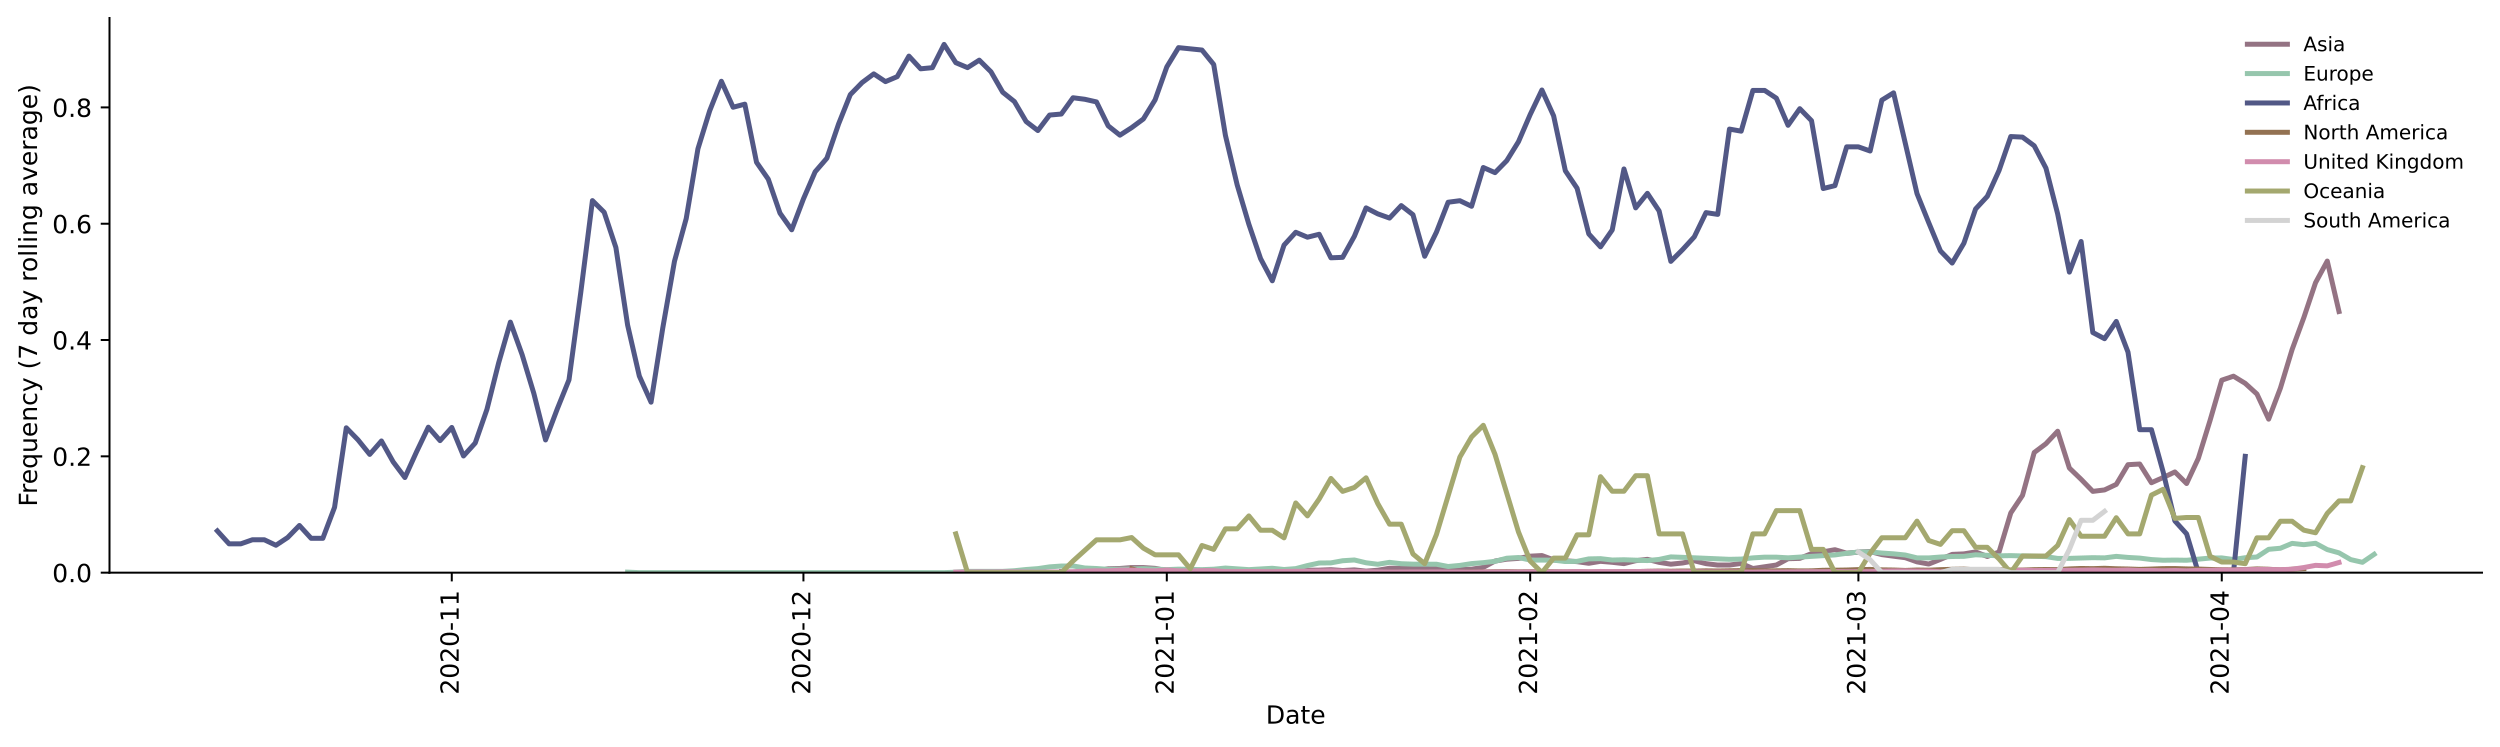 <?xml version="1.0" encoding="utf-8" standalone="no"?>
<!DOCTYPE svg PUBLIC "-//W3C//DTD SVG 1.1//EN"
  "http://www.w3.org/Graphics/SVG/1.1/DTD/svg11.dtd">
<!-- Created with matplotlib (https://matplotlib.org/) -->
<svg height="298.621pt" version="1.1" viewBox="0 0 999.581 298.621" width="999.581pt" xmlns="http://www.w3.org/2000/svg" xmlns:xlink="http://www.w3.org/1999/xlink">
 <defs>
  <style type="text/css">*{stroke-linecap:butt;stroke-linejoin:round;}</style>
 </defs>
 <g id="figure_1">
  <g id="patch_1">
   <path d="M 0 298.621 
L 999.581 298.621 
L 999.581 0 
L 0 0 
z
" style="fill:#ffffff;"/>
  </g>
  <g id="axes_1">
   <g id="patch_2">
    <path d="M 43.781 228.96 
L 992.381 228.96 
L 992.381 7.2 
L 43.781 7.2 
z
" style="fill:#ffffff;"/>
   </g>
   <g id="matplotlib.axis_1">
    <g id="xtick_1">
     <g id="line2d_1">
      <defs>
       <path d="M 0 0 
L 0 3.5 
" id="m2033171a0e" style="stroke:#000000;stroke-width:0.8;"/>
      </defs>
      <g>
       <use style="stroke:#000000;stroke-width:0.8;" x="180.635" xlink:href="#m2033171a0e" y="228.96"/>
      </g>
     </g>
     <g id="text_1">
      <!-- 2020-11 -->
      <g transform="translate(183.394 277.743)rotate(-90)scale(0.1 -0.1)">
       <defs>
        <path d="M 19.188 8.297 
L 53.609 8.297 
L 53.609 0 
L 7.328 0 
L 7.328 8.297 
Q 12.938 14.109 22.625 23.891 
Q 32.328 33.688 34.812 36.531 
Q 39.547 41.844 41.422 45.531 
Q 43.312 49.219 43.312 52.781 
Q 43.312 58.594 39.234 62.25 
Q 35.156 65.922 28.609 65.922 
Q 23.969 65.922 18.812 64.312 
Q 13.672 62.703 7.812 59.422 
L 7.812 69.391 
Q 13.766 71.781 18.938 73 
Q 24.125 74.219 28.422 74.219 
Q 39.75 74.219 46.484 68.547 
Q 53.219 62.891 53.219 53.422 
Q 53.219 48.922 51.531 44.891 
Q 49.859 40.875 45.406 35.406 
Q 44.188 33.984 37.641 27.219 
Q 31.109 20.453 19.188 8.297 
z
" id="DejaVuSans-50"/>
        <path d="M 31.781 66.406 
Q 24.172 66.406 20.328 58.906 
Q 16.5 51.422 16.5 36.375 
Q 16.5 21.391 20.328 13.891 
Q 24.172 6.391 31.781 6.391 
Q 39.453 6.391 43.281 13.891 
Q 47.125 21.391 47.125 36.375 
Q 47.125 51.422 43.281 58.906 
Q 39.453 66.406 31.781 66.406 
z
M 31.781 74.219 
Q 44.047 74.219 50.516 64.516 
Q 56.984 54.828 56.984 36.375 
Q 56.984 17.969 50.516 8.266 
Q 44.047 -1.422 31.781 -1.422 
Q 19.531 -1.422 13.062 8.266 
Q 6.594 17.969 6.594 36.375 
Q 6.594 54.828 13.062 64.516 
Q 19.531 74.219 31.781 74.219 
z
" id="DejaVuSans-48"/>
        <path d="M 4.891 31.391 
L 31.203 31.391 
L 31.203 23.391 
L 4.891 23.391 
z
" id="DejaVuSans-45"/>
        <path d="M 12.406 8.297 
L 28.516 8.297 
L 28.516 63.922 
L 10.984 60.406 
L 10.984 69.391 
L 28.422 72.906 
L 38.281 72.906 
L 38.281 8.297 
L 54.391 8.297 
L 54.391 0 
L 12.406 0 
z
" id="DejaVuSans-49"/>
       </defs>
       <use xlink:href="#DejaVuSans-50"/>
       <use x="63.623" xlink:href="#DejaVuSans-48"/>
       <use x="127.246" xlink:href="#DejaVuSans-50"/>
       <use x="190.869" xlink:href="#DejaVuSans-48"/>
       <use x="254.492" xlink:href="#DejaVuSans-45"/>
       <use x="290.576" xlink:href="#DejaVuSans-49"/>
       <use x="354.199" xlink:href="#DejaVuSans-49"/>
      </g>
     </g>
    </g>
    <g id="xtick_2">
     <g id="line2d_2">
      <g>
       <use style="stroke:#000000;stroke-width:0.8;" x="321.237" xlink:href="#m2033171a0e" y="228.96"/>
      </g>
     </g>
     <g id="text_2">
      <!-- 2020-12 -->
      <g transform="translate(323.997 277.743)rotate(-90)scale(0.1 -0.1)">
       <use xlink:href="#DejaVuSans-50"/>
       <use x="63.623" xlink:href="#DejaVuSans-48"/>
       <use x="127.246" xlink:href="#DejaVuSans-50"/>
       <use x="190.869" xlink:href="#DejaVuSans-48"/>
       <use x="254.492" xlink:href="#DejaVuSans-45"/>
       <use x="290.576" xlink:href="#DejaVuSans-49"/>
       <use x="354.199" xlink:href="#DejaVuSans-50"/>
      </g>
     </g>
    </g>
    <g id="xtick_3">
     <g id="line2d_3">
      <g>
       <use style="stroke:#000000;stroke-width:0.8;" x="466.527" xlink:href="#m2033171a0e" y="228.96"/>
      </g>
     </g>
     <g id="text_3">
      <!-- 2021-01 -->
      <g transform="translate(469.286 277.743)rotate(-90)scale(0.1 -0.1)">
       <use xlink:href="#DejaVuSans-50"/>
       <use x="63.623" xlink:href="#DejaVuSans-48"/>
       <use x="127.246" xlink:href="#DejaVuSans-50"/>
       <use x="190.869" xlink:href="#DejaVuSans-49"/>
       <use x="254.492" xlink:href="#DejaVuSans-45"/>
       <use x="290.576" xlink:href="#DejaVuSans-48"/>
       <use x="354.199" xlink:href="#DejaVuSans-49"/>
      </g>
     </g>
    </g>
    <g id="xtick_4">
     <g id="line2d_4">
      <g>
       <use style="stroke:#000000;stroke-width:0.8;" x="611.816" xlink:href="#m2033171a0e" y="228.96"/>
      </g>
     </g>
     <g id="text_4">
      <!-- 2021-02 -->
      <g transform="translate(614.576 277.743)rotate(-90)scale(0.1 -0.1)">
       <use xlink:href="#DejaVuSans-50"/>
       <use x="63.623" xlink:href="#DejaVuSans-48"/>
       <use x="127.246" xlink:href="#DejaVuSans-50"/>
       <use x="190.869" xlink:href="#DejaVuSans-49"/>
       <use x="254.492" xlink:href="#DejaVuSans-45"/>
       <use x="290.576" xlink:href="#DejaVuSans-48"/>
       <use x="354.199" xlink:href="#DejaVuSans-50"/>
      </g>
     </g>
    </g>
    <g id="xtick_5">
     <g id="line2d_5">
      <g>
       <use style="stroke:#000000;stroke-width:0.8;" x="743.046" xlink:href="#m2033171a0e" y="228.96"/>
      </g>
     </g>
     <g id="text_5">
      <!-- 2021-03 -->
      <g transform="translate(745.805 277.743)rotate(-90)scale(0.1 -0.1)">
       <defs>
        <path d="M 40.578 39.312 
Q 47.656 37.797 51.625 33 
Q 55.609 28.219 55.609 21.188 
Q 55.609 10.406 48.188 4.484 
Q 40.766 -1.422 27.094 -1.422 
Q 22.516 -1.422 17.656 -0.516 
Q 12.797 0.391 7.625 2.203 
L 7.625 11.719 
Q 11.719 9.328 16.594 8.109 
Q 21.484 6.891 26.812 6.891 
Q 36.078 6.891 40.938 10.547 
Q 45.797 14.203 45.797 21.188 
Q 45.797 27.641 41.281 31.266 
Q 36.766 34.906 28.719 34.906 
L 20.219 34.906 
L 20.219 43.016 
L 29.109 43.016 
Q 36.375 43.016 40.234 45.922 
Q 44.094 48.828 44.094 54.297 
Q 44.094 59.906 40.109 62.906 
Q 36.141 65.922 28.719 65.922 
Q 24.656 65.922 20.016 65.031 
Q 15.375 64.156 9.812 62.312 
L 9.812 71.094 
Q 15.438 72.656 20.344 73.438 
Q 25.25 74.219 29.594 74.219 
Q 40.828 74.219 47.359 69.109 
Q 53.906 64.016 53.906 55.328 
Q 53.906 49.266 50.438 45.094 
Q 46.969 40.922 40.578 39.312 
z
" id="DejaVuSans-51"/>
       </defs>
       <use xlink:href="#DejaVuSans-50"/>
       <use x="63.623" xlink:href="#DejaVuSans-48"/>
       <use x="127.246" xlink:href="#DejaVuSans-50"/>
       <use x="190.869" xlink:href="#DejaVuSans-49"/>
       <use x="254.492" xlink:href="#DejaVuSans-45"/>
       <use x="290.576" xlink:href="#DejaVuSans-48"/>
       <use x="354.199" xlink:href="#DejaVuSans-51"/>
      </g>
     </g>
    </g>
    <g id="xtick_6">
     <g id="line2d_6">
      <g>
       <use style="stroke:#000000;stroke-width:0.8;" x="888.335" xlink:href="#m2033171a0e" y="228.96"/>
      </g>
     </g>
     <g id="text_6">
      <!-- 2021-04 -->
      <g transform="translate(891.095 277.743)rotate(-90)scale(0.1 -0.1)">
       <defs>
        <path d="M 37.797 64.312 
L 12.891 25.391 
L 37.797 25.391 
z
M 35.203 72.906 
L 47.609 72.906 
L 47.609 25.391 
L 58.016 25.391 
L 58.016 17.188 
L 47.609 17.188 
L 47.609 0 
L 37.797 0 
L 37.797 17.188 
L 4.891 17.188 
L 4.891 26.703 
z
" id="DejaVuSans-52"/>
       </defs>
       <use xlink:href="#DejaVuSans-50"/>
       <use x="63.623" xlink:href="#DejaVuSans-48"/>
       <use x="127.246" xlink:href="#DejaVuSans-50"/>
       <use x="190.869" xlink:href="#DejaVuSans-49"/>
       <use x="254.492" xlink:href="#DejaVuSans-45"/>
       <use x="290.576" xlink:href="#DejaVuSans-48"/>
       <use x="354.199" xlink:href="#DejaVuSans-52"/>
      </g>
     </g>
    </g>
    <g id="text_7">
     <!-- Date -->
     <g transform="translate(506.13 289.341)scale(0.1 -0.1)">
      <defs>
       <path d="M 19.672 64.797 
L 19.672 8.109 
L 31.594 8.109 
Q 46.688 8.109 53.688 14.938 
Q 60.688 21.781 60.688 36.531 
Q 60.688 51.172 53.688 57.984 
Q 46.688 64.797 31.594 64.797 
z
M 9.812 72.906 
L 30.078 72.906 
Q 51.266 72.906 61.172 64.094 
Q 71.094 55.281 71.094 36.531 
Q 71.094 17.672 61.125 8.828 
Q 51.172 0 30.078 0 
L 9.812 0 
z
" id="DejaVuSans-68"/>
       <path d="M 34.281 27.484 
Q 23.391 27.484 19.188 25 
Q 14.984 22.516 14.984 16.5 
Q 14.984 11.719 18.141 8.906 
Q 21.297 6.109 26.703 6.109 
Q 34.188 6.109 38.703 11.406 
Q 43.219 16.703 43.219 25.484 
L 43.219 27.484 
z
M 52.203 31.203 
L 52.203 0 
L 43.219 0 
L 43.219 8.297 
Q 40.141 3.328 35.547 0.953 
Q 30.953 -1.422 24.312 -1.422 
Q 15.922 -1.422 10.953 3.297 
Q 6 8.016 6 15.922 
Q 6 25.141 12.172 29.828 
Q 18.359 34.516 30.609 34.516 
L 43.219 34.516 
L 43.219 35.406 
Q 43.219 41.609 39.141 45 
Q 35.062 48.391 27.688 48.391 
Q 23 48.391 18.547 47.266 
Q 14.109 46.141 10.016 43.891 
L 10.016 52.203 
Q 14.938 54.109 19.578 55.047 
Q 24.219 56 28.609 56 
Q 40.484 56 46.344 49.844 
Q 52.203 43.703 52.203 31.203 
z
" id="DejaVuSans-97"/>
       <path d="M 18.312 70.219 
L 18.312 54.688 
L 36.812 54.688 
L 36.812 47.703 
L 18.312 47.703 
L 18.312 18.016 
Q 18.312 11.328 20.141 9.422 
Q 21.969 7.516 27.594 7.516 
L 36.812 7.516 
L 36.812 0 
L 27.594 0 
Q 17.188 0 13.234 3.875 
Q 9.281 7.766 9.281 18.016 
L 9.281 47.703 
L 2.688 47.703 
L 2.688 54.688 
L 9.281 54.688 
L 9.281 70.219 
z
" id="DejaVuSans-116"/>
       <path d="M 56.203 29.594 
L 56.203 25.203 
L 14.891 25.203 
Q 15.484 15.922 20.484 11.062 
Q 25.484 6.203 34.422 6.203 
Q 39.594 6.203 44.453 7.469 
Q 49.312 8.734 54.109 11.281 
L 54.109 2.781 
Q 49.266 0.734 44.188 -0.344 
Q 39.109 -1.422 33.891 -1.422 
Q 20.797 -1.422 13.156 6.188 
Q 5.516 13.812 5.516 26.812 
Q 5.516 40.234 12.766 48.109 
Q 20.016 56 32.328 56 
Q 43.359 56 49.781 48.891 
Q 56.203 41.797 56.203 29.594 
z
M 47.219 32.234 
Q 47.125 39.594 43.094 43.984 
Q 39.062 48.391 32.422 48.391 
Q 24.906 48.391 20.391 44.141 
Q 15.875 39.891 15.188 32.172 
z
" id="DejaVuSans-101"/>
      </defs>
      <use xlink:href="#DejaVuSans-68"/>
      <use x="77.002" xlink:href="#DejaVuSans-97"/>
      <use x="138.281" xlink:href="#DejaVuSans-116"/>
      <use x="177.49" xlink:href="#DejaVuSans-101"/>
     </g>
    </g>
   </g>
   <g id="matplotlib.axis_2">
    <g id="ytick_1">
     <g id="line2d_7">
      <defs>
       <path d="M 0 0 
L -3.5 0 
" id="m05404739ad" style="stroke:#000000;stroke-width:0.8;"/>
      </defs>
      <g>
       <use style="stroke:#000000;stroke-width:0.8;" x="43.781" xlink:href="#m05404739ad" y="228.96"/>
      </g>
     </g>
     <g id="text_8">
      <!-- 0.0 -->
      <g transform="translate(20.878 232.759)scale(0.1 -0.1)">
       <defs>
        <path d="M 10.688 12.406 
L 21 12.406 
L 21 0 
L 10.688 0 
z
" id="DejaVuSans-46"/>
       </defs>
       <use xlink:href="#DejaVuSans-48"/>
       <use x="63.623" xlink:href="#DejaVuSans-46"/>
       <use x="95.41" xlink:href="#DejaVuSans-48"/>
      </g>
     </g>
    </g>
    <g id="ytick_2">
     <g id="line2d_8">
      <g>
       <use style="stroke:#000000;stroke-width:0.8;" x="43.781" xlink:href="#m05404739ad" y="182.454"/>
      </g>
     </g>
     <g id="text_9">
      <!-- 0.2 -->
      <g transform="translate(20.878 186.254)scale(0.1 -0.1)">
       <use xlink:href="#DejaVuSans-48"/>
       <use x="63.623" xlink:href="#DejaVuSans-46"/>
       <use x="95.41" xlink:href="#DejaVuSans-50"/>
      </g>
     </g>
    </g>
    <g id="ytick_3">
     <g id="line2d_9">
      <g>
       <use style="stroke:#000000;stroke-width:0.8;" x="43.781" xlink:href="#m05404739ad" y="135.949"/>
      </g>
     </g>
     <g id="text_10">
      <!-- 0.4 -->
      <g transform="translate(20.878 139.748)scale(0.1 -0.1)">
       <use xlink:href="#DejaVuSans-48"/>
       <use x="63.623" xlink:href="#DejaVuSans-46"/>
       <use x="95.41" xlink:href="#DejaVuSans-52"/>
      </g>
     </g>
    </g>
    <g id="ytick_4">
     <g id="line2d_10">
      <g>
       <use style="stroke:#000000;stroke-width:0.8;" x="43.781" xlink:href="#m05404739ad" y="89.443"/>
      </g>
     </g>
     <g id="text_11">
      <!-- 0.6 -->
      <g transform="translate(20.878 93.243)scale(0.1 -0.1)">
       <defs>
        <path d="M 33.016 40.375 
Q 26.375 40.375 22.484 35.828 
Q 18.609 31.297 18.609 23.391 
Q 18.609 15.531 22.484 10.953 
Q 26.375 6.391 33.016 6.391 
Q 39.656 6.391 43.531 10.953 
Q 47.406 15.531 47.406 23.391 
Q 47.406 31.297 43.531 35.828 
Q 39.656 40.375 33.016 40.375 
z
M 52.594 71.297 
L 52.594 62.312 
Q 48.875 64.062 45.094 64.984 
Q 41.312 65.922 37.594 65.922 
Q 27.828 65.922 22.672 59.328 
Q 17.531 52.734 16.797 39.406 
Q 19.672 43.656 24.016 45.922 
Q 28.375 48.188 33.594 48.188 
Q 44.578 48.188 50.953 41.516 
Q 57.328 34.859 57.328 23.391 
Q 57.328 12.156 50.688 5.359 
Q 44.047 -1.422 33.016 -1.422 
Q 20.359 -1.422 13.672 8.266 
Q 6.984 17.969 6.984 36.375 
Q 6.984 53.656 15.188 63.938 
Q 23.391 74.219 37.203 74.219 
Q 40.922 74.219 44.703 73.484 
Q 48.484 72.75 52.594 71.297 
z
" id="DejaVuSans-54"/>
       </defs>
       <use xlink:href="#DejaVuSans-48"/>
       <use x="63.623" xlink:href="#DejaVuSans-46"/>
       <use x="95.41" xlink:href="#DejaVuSans-54"/>
      </g>
     </g>
    </g>
    <g id="ytick_5">
     <g id="line2d_11">
      <g>
       <use style="stroke:#000000;stroke-width:0.8;" x="43.781" xlink:href="#m05404739ad" y="42.938"/>
      </g>
     </g>
     <g id="text_12">
      <!-- 0.8 -->
      <g transform="translate(20.878 46.737)scale(0.1 -0.1)">
       <defs>
        <path d="M 31.781 34.625 
Q 24.75 34.625 20.719 30.859 
Q 16.703 27.094 16.703 20.516 
Q 16.703 13.922 20.719 10.156 
Q 24.75 6.391 31.781 6.391 
Q 38.812 6.391 42.859 10.172 
Q 46.922 13.969 46.922 20.516 
Q 46.922 27.094 42.891 30.859 
Q 38.875 34.625 31.781 34.625 
z
M 21.922 38.812 
Q 15.578 40.375 12.031 44.719 
Q 8.5 49.078 8.5 55.328 
Q 8.5 64.062 14.719 69.141 
Q 20.953 74.219 31.781 74.219 
Q 42.672 74.219 48.875 69.141 
Q 55.078 64.062 55.078 55.328 
Q 55.078 49.078 51.531 44.719 
Q 48 40.375 41.703 38.812 
Q 48.828 37.156 52.797 32.312 
Q 56.781 27.484 56.781 20.516 
Q 56.781 9.906 50.312 4.234 
Q 43.844 -1.422 31.781 -1.422 
Q 19.734 -1.422 13.25 4.234 
Q 6.781 9.906 6.781 20.516 
Q 6.781 27.484 10.781 32.312 
Q 14.797 37.156 21.922 38.812 
z
M 18.312 54.391 
Q 18.312 48.734 21.844 45.562 
Q 25.391 42.391 31.781 42.391 
Q 38.141 42.391 41.719 45.562 
Q 45.312 48.734 45.312 54.391 
Q 45.312 60.062 41.719 63.234 
Q 38.141 66.406 31.781 66.406 
Q 25.391 66.406 21.844 63.234 
Q 18.312 60.062 18.312 54.391 
z
" id="DejaVuSans-56"/>
       </defs>
       <use xlink:href="#DejaVuSans-48"/>
       <use x="63.623" xlink:href="#DejaVuSans-46"/>
       <use x="95.41" xlink:href="#DejaVuSans-56"/>
      </g>
     </g>
    </g>
    <g id="text_13">
     <!-- Frequency (7 day rolling average) -->
     <g transform="translate(14.798 202.529)rotate(-90)scale(0.1 -0.1)">
      <defs>
       <path d="M 9.812 72.906 
L 51.703 72.906 
L 51.703 64.594 
L 19.672 64.594 
L 19.672 43.109 
L 48.578 43.109 
L 48.578 34.812 
L 19.672 34.812 
L 19.672 0 
L 9.812 0 
z
" id="DejaVuSans-70"/>
       <path d="M 41.109 46.297 
Q 39.594 47.172 37.812 47.578 
Q 36.031 48 33.891 48 
Q 26.266 48 22.188 43.047 
Q 18.109 38.094 18.109 28.812 
L 18.109 0 
L 9.078 0 
L 9.078 54.688 
L 18.109 54.688 
L 18.109 46.188 
Q 20.953 51.172 25.484 53.578 
Q 30.031 56 36.531 56 
Q 37.453 56 38.578 55.875 
Q 39.703 55.766 41.062 55.516 
z
" id="DejaVuSans-114"/>
       <path d="M 14.797 27.297 
Q 14.797 17.391 18.875 11.75 
Q 22.953 6.109 30.078 6.109 
Q 37.203 6.109 41.297 11.75 
Q 45.406 17.391 45.406 27.297 
Q 45.406 37.203 41.297 42.844 
Q 37.203 48.484 30.078 48.484 
Q 22.953 48.484 18.875 42.844 
Q 14.797 37.203 14.797 27.297 
z
M 45.406 8.203 
Q 42.578 3.328 38.25 0.953 
Q 33.938 -1.422 27.875 -1.422 
Q 17.969 -1.422 11.734 6.484 
Q 5.516 14.406 5.516 27.297 
Q 5.516 40.188 11.734 48.094 
Q 17.969 56 27.875 56 
Q 33.938 56 38.25 53.625 
Q 42.578 51.266 45.406 46.391 
L 45.406 54.688 
L 54.391 54.688 
L 54.391 -20.797 
L 45.406 -20.797 
z
" id="DejaVuSans-113"/>
       <path d="M 8.5 21.578 
L 8.5 54.688 
L 17.484 54.688 
L 17.484 21.922 
Q 17.484 14.156 20.5 10.266 
Q 23.531 6.391 29.594 6.391 
Q 36.859 6.391 41.078 11.031 
Q 45.312 15.672 45.312 23.688 
L 45.312 54.688 
L 54.297 54.688 
L 54.297 0 
L 45.312 0 
L 45.312 8.406 
Q 42.047 3.422 37.719 1 
Q 33.406 -1.422 27.688 -1.422 
Q 18.266 -1.422 13.375 4.438 
Q 8.5 10.297 8.5 21.578 
z
M 31.109 56 
z
" id="DejaVuSans-117"/>
       <path d="M 54.891 33.016 
L 54.891 0 
L 45.906 0 
L 45.906 32.719 
Q 45.906 40.484 42.875 44.328 
Q 39.844 48.188 33.797 48.188 
Q 26.516 48.188 22.312 43.547 
Q 18.109 38.922 18.109 30.906 
L 18.109 0 
L 9.078 0 
L 9.078 54.688 
L 18.109 54.688 
L 18.109 46.188 
Q 21.344 51.125 25.703 53.562 
Q 30.078 56 35.797 56 
Q 45.219 56 50.047 50.172 
Q 54.891 44.344 54.891 33.016 
z
" id="DejaVuSans-110"/>
       <path d="M 48.781 52.594 
L 48.781 44.188 
Q 44.969 46.297 41.141 47.344 
Q 37.312 48.391 33.406 48.391 
Q 24.656 48.391 19.812 42.844 
Q 14.984 37.312 14.984 27.297 
Q 14.984 17.281 19.812 11.734 
Q 24.656 6.203 33.406 6.203 
Q 37.312 6.203 41.141 7.25 
Q 44.969 8.297 48.781 10.406 
L 48.781 2.094 
Q 45.016 0.344 40.984 -0.531 
Q 36.969 -1.422 32.422 -1.422 
Q 20.062 -1.422 12.781 6.344 
Q 5.516 14.109 5.516 27.297 
Q 5.516 40.672 12.859 48.328 
Q 20.219 56 33.016 56 
Q 37.156 56 41.109 55.141 
Q 45.062 54.297 48.781 52.594 
z
" id="DejaVuSans-99"/>
       <path d="M 32.172 -5.078 
Q 28.375 -14.844 24.75 -17.812 
Q 21.141 -20.797 15.094 -20.797 
L 7.906 -20.797 
L 7.906 -13.281 
L 13.188 -13.281 
Q 16.891 -13.281 18.938 -11.516 
Q 21 -9.766 23.484 -3.219 
L 25.094 0.875 
L 2.984 54.688 
L 12.5 54.688 
L 29.594 11.922 
L 46.688 54.688 
L 56.203 54.688 
z
" id="DejaVuSans-121"/>
       <path id="DejaVuSans-32"/>
       <path d="M 31 75.875 
Q 24.469 64.656 21.281 53.656 
Q 18.109 42.672 18.109 31.391 
Q 18.109 20.125 21.312 9.062 
Q 24.516 -2 31 -13.188 
L 23.188 -13.188 
Q 15.875 -1.703 12.234 9.375 
Q 8.594 20.453 8.594 31.391 
Q 8.594 42.281 12.203 53.312 
Q 15.828 64.359 23.188 75.875 
z
" id="DejaVuSans-40"/>
       <path d="M 8.203 72.906 
L 55.078 72.906 
L 55.078 68.703 
L 28.609 0 
L 18.312 0 
L 43.219 64.594 
L 8.203 64.594 
z
" id="DejaVuSans-55"/>
       <path d="M 45.406 46.391 
L 45.406 75.984 
L 54.391 75.984 
L 54.391 0 
L 45.406 0 
L 45.406 8.203 
Q 42.578 3.328 38.25 0.953 
Q 33.938 -1.422 27.875 -1.422 
Q 17.969 -1.422 11.734 6.484 
Q 5.516 14.406 5.516 27.297 
Q 5.516 40.188 11.734 48.094 
Q 17.969 56 27.875 56 
Q 33.938 56 38.25 53.625 
Q 42.578 51.266 45.406 46.391 
z
M 14.797 27.297 
Q 14.797 17.391 18.875 11.75 
Q 22.953 6.109 30.078 6.109 
Q 37.203 6.109 41.297 11.75 
Q 45.406 17.391 45.406 27.297 
Q 45.406 37.203 41.297 42.844 
Q 37.203 48.484 30.078 48.484 
Q 22.953 48.484 18.875 42.844 
Q 14.797 37.203 14.797 27.297 
z
" id="DejaVuSans-100"/>
       <path d="M 30.609 48.391 
Q 23.391 48.391 19.188 42.75 
Q 14.984 37.109 14.984 27.297 
Q 14.984 17.484 19.156 11.844 
Q 23.344 6.203 30.609 6.203 
Q 37.797 6.203 41.984 11.859 
Q 46.188 17.531 46.188 27.297 
Q 46.188 37.016 41.984 42.703 
Q 37.797 48.391 30.609 48.391 
z
M 30.609 56 
Q 42.328 56 49.016 48.375 
Q 55.719 40.766 55.719 27.297 
Q 55.719 13.875 49.016 6.219 
Q 42.328 -1.422 30.609 -1.422 
Q 18.844 -1.422 12.172 6.219 
Q 5.516 13.875 5.516 27.297 
Q 5.516 40.766 12.172 48.375 
Q 18.844 56 30.609 56 
z
" id="DejaVuSans-111"/>
       <path d="M 9.422 75.984 
L 18.406 75.984 
L 18.406 0 
L 9.422 0 
z
" id="DejaVuSans-108"/>
       <path d="M 9.422 54.688 
L 18.406 54.688 
L 18.406 0 
L 9.422 0 
z
M 9.422 75.984 
L 18.406 75.984 
L 18.406 64.594 
L 9.422 64.594 
z
" id="DejaVuSans-105"/>
       <path d="M 45.406 27.984 
Q 45.406 37.75 41.375 43.109 
Q 37.359 48.484 30.078 48.484 
Q 22.859 48.484 18.828 43.109 
Q 14.797 37.75 14.797 27.984 
Q 14.797 18.266 18.828 12.891 
Q 22.859 7.516 30.078 7.516 
Q 37.359 7.516 41.375 12.891 
Q 45.406 18.266 45.406 27.984 
z
M 54.391 6.781 
Q 54.391 -7.172 48.188 -13.984 
Q 42 -20.797 29.203 -20.797 
Q 24.469 -20.797 20.266 -20.094 
Q 16.062 -19.391 12.109 -17.922 
L 12.109 -9.188 
Q 16.062 -11.328 19.922 -12.344 
Q 23.781 -13.375 27.781 -13.375 
Q 36.625 -13.375 41.016 -8.766 
Q 45.406 -4.156 45.406 5.172 
L 45.406 9.625 
Q 42.625 4.781 38.281 2.391 
Q 33.938 0 27.875 0 
Q 17.828 0 11.672 7.656 
Q 5.516 15.328 5.516 27.984 
Q 5.516 40.672 11.672 48.328 
Q 17.828 56 27.875 56 
Q 33.938 56 38.281 53.609 
Q 42.625 51.219 45.406 46.391 
L 45.406 54.688 
L 54.391 54.688 
z
" id="DejaVuSans-103"/>
       <path d="M 2.984 54.688 
L 12.5 54.688 
L 29.594 8.797 
L 46.688 54.688 
L 56.203 54.688 
L 35.688 0 
L 23.484 0 
z
" id="DejaVuSans-118"/>
       <path d="M 8.016 75.875 
L 15.828 75.875 
Q 23.141 64.359 26.781 53.312 
Q 30.422 42.281 30.422 31.391 
Q 30.422 20.453 26.781 9.375 
Q 23.141 -1.703 15.828 -13.188 
L 8.016 -13.188 
Q 14.5 -2 17.703 9.062 
Q 20.906 20.125 20.906 31.391 
Q 20.906 42.672 17.703 53.656 
Q 14.5 64.656 8.016 75.875 
z
" id="DejaVuSans-41"/>
      </defs>
      <use xlink:href="#DejaVuSans-70"/>
      <use x="50.27" xlink:href="#DejaVuSans-114"/>
      <use x="89.133" xlink:href="#DejaVuSans-101"/>
      <use x="150.656" xlink:href="#DejaVuSans-113"/>
      <use x="214.133" xlink:href="#DejaVuSans-117"/>
      <use x="277.512" xlink:href="#DejaVuSans-101"/>
      <use x="339.035" xlink:href="#DejaVuSans-110"/>
      <use x="402.414" xlink:href="#DejaVuSans-99"/>
      <use x="457.395" xlink:href="#DejaVuSans-121"/>
      <use x="516.574" xlink:href="#DejaVuSans-32"/>
      <use x="548.361" xlink:href="#DejaVuSans-40"/>
      <use x="587.375" xlink:href="#DejaVuSans-55"/>
      <use x="650.998" xlink:href="#DejaVuSans-32"/>
      <use x="682.785" xlink:href="#DejaVuSans-100"/>
      <use x="746.262" xlink:href="#DejaVuSans-97"/>
      <use x="807.541" xlink:href="#DejaVuSans-121"/>
      <use x="866.721" xlink:href="#DejaVuSans-32"/>
      <use x="898.508" xlink:href="#DejaVuSans-114"/>
      <use x="937.371" xlink:href="#DejaVuSans-111"/>
      <use x="998.553" xlink:href="#DejaVuSans-108"/>
      <use x="1026.336" xlink:href="#DejaVuSans-108"/>
      <use x="1054.119" xlink:href="#DejaVuSans-105"/>
      <use x="1081.902" xlink:href="#DejaVuSans-110"/>
      <use x="1145.281" xlink:href="#DejaVuSans-103"/>
      <use x="1208.758" xlink:href="#DejaVuSans-32"/>
      <use x="1240.545" xlink:href="#DejaVuSans-97"/>
      <use x="1301.824" xlink:href="#DejaVuSans-118"/>
      <use x="1361.004" xlink:href="#DejaVuSans-101"/>
      <use x="1422.527" xlink:href="#DejaVuSans-114"/>
      <use x="1463.641" xlink:href="#DejaVuSans-97"/>
      <use x="1524.92" xlink:href="#DejaVuSans-103"/>
      <use x="1588.396" xlink:href="#DejaVuSans-101"/>
      <use x="1649.92" xlink:href="#DejaVuSans-41"/>
     </g>
    </g>
   </g>
   <g id="line2d_12">
    <path clip-path="url(#pe53dfbfecb)" d="M 424.346 228.541 
L 429.033 228.96 
L 433.72 228.96 
L 438.406 228.34 
L 443.093 227.422 
L 447.78 227.294 
L 452.467 226.933 
L 457.153 226.933 
L 461.84 227.247 
L 466.527 228.165 
L 471.214 228.293 
L 475.9 228.518 
L 480.587 228.353 
L 485.274 228.542 
L 489.961 228.542 
L 494.647 228.419 
L 499.334 228.248 
L 504.021 228.414 
L 508.708 228.531 
L 513.394 228.185 
L 518.081 228.307 
L 522.768 227.959 
L 527.455 227.959 
L 532.142 227.771 
L 536.828 228.117 
L 541.515 227.855 
L 546.202 228.356 
L 550.889 227.997 
L 555.575 227.202 
L 560.262 227.202 
L 564.949 227.105 
L 569.636 227.26 
L 574.322 227.289 
L 579.009 228.151 
L 583.696 227.586 
L 588.383 227.586 
L 593.069 226.847 
L 597.756 224.33 
L 602.443 223.582 
L 607.13 223.259 
L 611.816 222.375 
L 616.503 222.126 
L 621.19 223.852 
L 625.877 224.19 
L 630.563 224.573 
L 635.25 225.219 
L 639.937 224.436 
L 644.624 224.826 
L 649.31 225.357 
L 653.997 224.19 
L 658.684 223.64 
L 663.371 224.85 
L 668.058 225.581 
L 672.744 225.101 
L 677.431 224.219 
L 682.118 225.365 
L 686.805 225.925 
L 691.491 225.925 
L 696.178 225.284 
L 700.865 227.305 
L 705.552 226.611 
L 710.238 225.92 
L 714.925 223.388 
L 719.612 223.26 
L 724.299 221.347 
L 728.985 220.599 
L 733.672 219.79 
L 738.359 221.188 
L 743.046 220.768 
L 747.732 220.52 
L 752.419 221.754 
L 757.106 222.387 
L 761.793 222.984 
L 766.479 224.652 
L 771.166 225.524 
L 775.853 223.66 
L 780.54 221.665 
L 785.227 221.464 
L 789.913 220.676 
L 794.6 222.5 
L 799.287 220.696 
L 803.974 205.093 
L 808.66 198.08 
L 813.347 180.93 
L 818.034 177.407 
L 822.721 172.424 
L 827.407 187.139 
L 832.094 191.646 
L 836.781 196.467 
L 841.468 195.886 
L 846.154 193.672 
L 850.841 185.796 
L 855.528 185.531 
L 860.215 193.011 
L 864.901 190.913 
L 869.588 188.699 
L 874.275 193.324 
L 878.962 183.27 
L 883.648 168.128 
L 888.335 152.006 
L 893.022 150.412 
L 897.709 153.279 
L 902.395 157.542 
L 907.082 167.589 
L 911.769 155.206 
L 916.456 139.758 
L 921.143 126.98 
L 925.829 113.029 
L 930.516 104.384 
L 935.203 124.556 
" style="fill:none;stroke:#947383;stroke-linecap:square;stroke-width:2;"/>
   </g>
   <g id="line2d_13">
    <path clip-path="url(#pe53dfbfecb)" d="M 250.936 228.76 
L 255.623 228.96 
L 377.478 228.96 
L 382.165 228.776 
L 386.852 228.449 
L 400.912 228.449 
L 405.599 228.194 
L 410.286 227.705 
L 414.973 227.35 
L 419.659 226.654 
L 424.346 226.323 
L 429.033 226.284 
L 433.72 227.1 
L 438.406 227.309 
L 443.093 227.642 
L 452.467 227.508 
L 457.153 227.368 
L 466.527 227.754 
L 471.214 227.564 
L 480.587 227.762 
L 485.274 227.584 
L 489.961 227.123 
L 499.334 227.762 
L 508.708 227.213 
L 513.394 227.705 
L 518.081 227.355 
L 522.768 226.123 
L 527.455 225.11 
L 532.142 225.056 
L 536.828 224.199 
L 541.515 223.899 
L 546.202 225.022 
L 550.889 225.612 
L 555.575 224.841 
L 560.262 225.391 
L 564.949 225.566 
L 574.322 225.594 
L 579.009 226.506 
L 583.696 226.071 
L 588.383 225.341 
L 593.069 224.971 
L 597.756 224.432 
L 602.443 223.193 
L 607.13 222.913 
L 611.816 223.925 
L 621.19 223.972 
L 625.877 224.517 
L 630.563 224.444 
L 635.25 223.466 
L 639.937 223.368 
L 644.624 223.919 
L 649.31 223.809 
L 658.684 224.132 
L 663.371 223.673 
L 668.058 222.665 
L 677.431 223.027 
L 691.491 223.638 
L 696.178 223.536 
L 700.865 223.058 
L 705.552 222.767 
L 710.238 222.774 
L 714.925 223.033 
L 733.672 221.88 
L 738.359 221.221 
L 743.046 220.731 
L 747.732 220.676 
L 752.419 221.12 
L 757.106 221.439 
L 761.793 221.918 
L 766.479 223.055 
L 771.166 223.076 
L 775.853 222.718 
L 780.54 222.505 
L 785.227 222.448 
L 789.913 221.822 
L 799.287 222.238 
L 803.974 222.153 
L 818.034 222.562 
L 822.721 223.276 
L 827.407 223.259 
L 836.781 222.976 
L 841.468 223.058 
L 846.154 222.456 
L 850.841 222.878 
L 855.528 223.144 
L 860.215 223.73 
L 864.901 224.006 
L 869.588 223.934 
L 874.275 224.011 
L 883.648 223.13 
L 888.335 223.07 
L 893.022 223.711 
L 897.709 222.992 
L 902.395 222.711 
L 907.082 219.634 
L 911.769 219.207 
L 916.456 217.258 
L 921.143 217.78 
L 925.829 217.225 
L 930.516 219.744 
L 935.203 221.043 
L 939.89 223.75 
L 944.576 224.831 
L 949.263 221.629 
L 949.263 221.629 
" style="fill:none;stroke:#96c6ad;stroke-linecap:square;stroke-width:2;"/>
   </g>
   <g id="line2d_14">
    <path clip-path="url(#pe53dfbfecb)" d="M 86.899 212.277 
L 91.586 217.444 
L 96.273 217.444 
L 100.96 215.803 
L 105.646 215.803 
L 110.333 218.018 
L 115.02 214.917 
L 119.707 210.106 
L 124.394 215.236 
L 129.08 215.236 
L 133.767 202.834 
L 138.454 171.055 
L 143.141 175.866 
L 147.827 181.679 
L 152.514 176.313 
L 157.201 184.671 
L 161.888 190.931 
L 166.574 180.597 
L 171.261 170.806 
L 175.948 176.172 
L 180.635 170.915 
L 185.321 182.309 
L 190.008 177.142 
L 194.695 163.68 
L 199.382 145.078 
L 204.068 128.801 
L 208.755 141.797 
L 213.442 157.299 
L 218.129 175.901 
L 222.815 163.5 
L 227.502 151.874 
L 232.189 117.097 
L 236.876 80.213 
L 241.562 84.864 
L 246.249 98.956 
L 250.936 129.96 
L 255.623 150.362 
L 260.31 160.802 
L 264.996 131.134 
L 269.683 104.446 
L 274.37 87.394 
L 279.057 59.491 
L 283.743 44.325 
L 288.43 32.495 
L 293.117 42.876 
L 297.804 41.652 
L 302.49 64.905 
L 307.177 71.636 
L 311.864 85.23 
L 316.551 91.874 
L 321.237 79.533 
L 325.924 68.682 
L 330.611 63.256 
L 335.298 49.55 
L 339.984 37.825 
L 344.671 33.032 
L 349.358 29.536 
L 354.045 32.636 
L 358.731 30.648 
L 363.418 22.441 
L 368.105 27.511 
L 372.792 27.061 
L 377.478 17.76 
L 382.165 25.062 
L 386.852 27.041 
L 391.539 24.051 
L 396.226 28.713 
L 400.912 36.872 
L 405.599 40.615 
L 410.286 48.601 
L 414.973 52.195 
L 419.659 46.004 
L 424.346 45.596 
L 429.033 39.085 
L 433.72 39.689 
L 438.406 40.746 
L 443.093 50.322 
L 447.78 54.046 
L 452.467 51.035 
L 457.153 47.57 
L 461.84 39.93 
L 466.527 26.75 
L 471.214 19.045 
L 480.587 20.008 
L 485.274 25.773 
L 489.961 54.115 
L 494.647 73.877 
L 499.334 89.651 
L 504.021 103.416 
L 508.708 112.267 
L 513.394 98.008 
L 518.081 92.876 
L 522.768 94.843 
L 527.455 93.669 
L 532.142 103.075 
L 536.828 102.896 
L 541.515 94.46 
L 546.202 83.119 
L 550.889 85.514 
L 555.575 87.189 
L 560.262 82.203 
L 564.949 85.849 
L 569.636 102.458 
L 574.322 92.848 
L 579.009 80.86 
L 583.696 80.249 
L 588.383 82.48 
L 593.069 66.978 
L 597.756 69.024 
L 602.443 64.246 
L 607.13 56.663 
L 611.816 45.804 
L 616.503 35.986 
L 621.19 46.328 
L 625.877 68.289 
L 630.563 75.259 
L 635.25 93.529 
L 639.937 98.696 
L 644.624 91.932 
L 649.31 67.554 
L 653.997 83.114 
L 658.684 77.301 
L 663.371 84.347 
L 668.058 104.5 
L 672.744 99.812 
L 677.431 94.701 
L 682.118 85.012 
L 686.805 85.717 
L 691.491 51.613 
L 696.178 52.443 
L 700.865 36.147 
L 705.552 36.147 
L 710.238 39.247 
L 714.925 50.098 
L 719.612 43.455 
L 724.299 48.253 
L 728.985 75.381 
L 733.672 74.218 
L 738.359 58.717 
L 743.046 58.717 
L 747.732 60.377 
L 752.419 40.031 
L 757.106 37.125 
L 766.479 77.402 
L 771.166 89.028 
L 775.853 100.332 
L 780.54 105.176 
L 785.227 97.246 
L 789.913 83.544 
L 794.6 78.489 
L 799.287 68.154 
L 803.974 54.59 
L 808.66 54.827 
L 813.347 58.293 
L 818.034 67.224 
L 822.721 85.544 
L 827.407 108.797 
L 832.094 96.559 
L 836.781 132.954 
L 841.468 135.42 
L 846.154 128.523 
L 850.841 140.795 
L 855.528 171.799 
L 860.215 171.799 
L 864.901 188.71 
L 869.588 208.291 
L 874.275 213.458 
L 878.962 228.96 
L 893.022 228.96 
L 897.709 182.454 
L 897.709 182.454 
" style="fill:none;stroke:#525886;stroke-linecap:square;stroke-width:2;"/>
   </g>
   <g id="line2d_15">
    <path clip-path="url(#pe53dfbfecb)" d="M 452.467 227.41 
L 457.153 228.96 
L 461.84 228.96 
L 466.527 228.881 
L 471.214 228.881 
L 475.9 228.832 
L 480.587 228.832 
L 485.274 228.832 
L 489.961 228.862 
L 494.647 228.862 
L 499.334 228.884 
L 504.021 228.884 
L 508.708 228.821 
L 513.394 228.845 
L 518.081 228.794 
L 522.768 228.822 
L 527.455 228.764 
L 532.142 228.826 
L 536.828 228.818 
L 541.515 228.869 
L 546.202 228.869 
L 550.889 228.909 
L 555.575 228.867 
L 560.262 228.846 
L 564.949 228.846 
L 569.636 228.846 
L 574.322 228.864 
L 579.009 228.887 
L 583.696 228.84 
L 588.383 228.748 
L 593.069 228.725 
L 597.756 228.619 
L 602.443 228.566 
L 607.13 228.666 
L 611.816 228.624 
L 616.503 228.564 
L 621.19 228.625 
L 625.877 228.698 
L 630.563 228.612 
L 635.25 228.746 
L 639.937 228.73 
L 644.624 228.681 
L 649.31 228.638 
L 653.997 228.556 
L 658.684 228.433 
L 663.371 228.337 
L 668.058 228.394 
L 672.744 228.309 
L 677.431 228.333 
L 682.118 228.243 
L 686.805 228.304 
L 691.491 228.219 
L 696.178 228.148 
L 700.865 228.123 
L 705.552 228.296 
L 710.238 228.222 
L 714.925 228.167 
L 719.612 228.276 
L 724.299 228.245 
L 728.985 228.015 
L 733.672 227.987 
L 738.359 227.913 
L 743.046 227.744 
L 747.732 227.681 
L 752.419 227.846 
L 757.106 227.914 
L 761.793 228.077 
L 766.479 227.914 
L 771.166 227.986 
L 775.853 227.771 
L 780.54 227.631 
L 785.227 227.55 
L 789.913 227.829 
L 794.6 227.879 
L 799.287 227.823 
L 803.974 227.929 
L 808.66 227.948 
L 813.347 227.762 
L 818.034 227.701 
L 822.721 227.749 
L 827.407 227.477 
L 832.094 227.294 
L 836.781 227.369 
L 841.468 227.218 
L 846.154 227.415 
L 850.841 227.504 
L 855.528 227.666 
L 860.215 227.524 
L 864.901 227.348 
L 869.588 227.327 
L 874.275 227.473 
L 878.962 227.533 
L 883.648 227.686 
L 888.335 227.828 
L 893.022 227.871 
L 897.709 227.72 
L 902.395 227.468 
L 907.082 227.594 
L 911.769 227.901 
L 916.456 227.613 
L 921.143 227.412 
" style="fill:none;stroke:#937252;stroke-linecap:square;stroke-width:2;"/>
   </g>
   <g id="line2d_16">
    <path clip-path="url(#pe53dfbfecb)" d="M 382.165 228.773 
L 386.852 228.738 
L 391.539 228.687 
L 396.226 228.73 
L 400.912 228.657 
L 405.599 228.671 
L 410.286 228.725 
L 414.973 228.776 
L 419.659 228.691 
L 424.346 228.709 
L 429.033 228.578 
L 433.72 228.367 
L 438.406 228.225 
L 443.093 228.28 
L 447.78 227.933 
L 452.467 227.963 
L 457.153 228.174 
L 461.84 228.244 
L 466.527 227.886 
L 471.214 228.243 
L 475.9 228.301 
L 480.587 228.164 
L 485.274 228.164 
L 489.961 228.555 
L 494.647 228.563 
L 499.334 228.472 
L 504.021 228.544 
L 508.708 228.616 
L 513.394 228.488 
L 518.081 228.422 
L 522.768 228.401 
L 527.455 228.332 
L 532.142 228.243 
L 536.828 228.36 
L 541.515 228.439 
L 546.202 228.583 
L 550.889 228.674 
L 555.575 228.747 
L 560.262 228.726 
L 564.949 228.692 
L 569.636 228.712 
L 574.322 228.69 
L 579.009 228.724 
L 583.696 228.753 
L 588.383 228.764 
L 593.069 228.701 
L 597.756 228.681 
L 602.443 228.693 
L 607.13 228.712 
L 611.816 228.676 
L 616.503 228.766 
L 621.19 228.643 
L 625.877 228.591 
L 630.563 228.526 
L 635.25 228.608 
L 639.937 228.486 
L 644.624 228.573 
L 649.31 228.552 
L 653.997 228.521 
L 658.684 228.453 
L 663.371 228.491 
L 668.058 228.583 
L 672.744 228.614 
L 677.431 228.651 
L 682.118 228.684 
L 686.805 228.696 
L 691.491 228.701 
L 696.178 228.677 
L 700.865 228.764 
L 705.552 228.672 
L 710.238 228.724 
L 714.925 228.661 
L 719.612 228.608 
L 724.299 228.579 
L 728.985 228.588 
L 733.672 228.546 
L 738.359 228.607 
L 743.046 228.591 
L 747.732 228.557 
L 752.419 228.386 
L 757.106 228.283 
L 761.793 228.264 
L 766.479 228.335 
L 771.166 228.315 
L 775.853 228.583 
L 780.54 228.687 
L 785.227 228.687 
L 789.913 228.597 
L 794.6 228.452 
L 799.287 228.323 
L 803.974 228.224 
L 808.66 228.015 
L 813.347 228.133 
L 818.034 228.094 
L 822.721 228.049 
L 827.407 228.032 
L 832.094 227.977 
L 836.781 227.886 
L 841.468 227.977 
L 846.154 228.041 
L 850.841 227.914 
L 855.528 228.106 
L 860.215 228.078 
L 864.901 228.199 
L 869.588 228.098 
L 874.275 228.232 
L 878.962 228.076 
L 883.648 228.037 
L 888.335 227.906 
L 893.022 227.952 
L 897.709 227.763 
L 902.395 227.715 
L 907.082 227.708 
L 911.769 227.779 
L 916.456 227.595 
L 921.143 226.919 
L 925.829 226.049 
L 930.516 226.247 
L 935.203 224.91 
" style="fill:none;stroke:#d18cad;stroke-linecap:square;stroke-width:2;"/>
   </g>
   <g id="line2d_17">
    <path clip-path="url(#pe53dfbfecb)" d="M 382.165 213.458 
L 386.852 228.96 
L 391.539 228.96 
L 396.226 228.96 
L 400.912 228.96 
L 405.599 228.96 
L 410.286 228.96 
L 414.973 228.96 
L 419.659 228.96 
L 424.346 228.96 
L 429.033 224.309 
L 433.72 220.082 
L 438.406 215.854 
L 443.093 215.854 
L 447.78 215.854 
L 452.467 214.924 
L 457.153 219.152 
L 461.84 221.829 
L 466.527 221.829 
L 471.214 221.829 
L 475.9 227.41 
L 480.587 218.109 
L 485.274 219.659 
L 489.961 211.452 
L 494.647 211.452 
L 499.334 206.285 
L 504.021 212.009 
L 508.708 212.009 
L 513.394 215.048 
L 518.081 201.096 
L 522.768 206.264 
L 527.455 199.507 
L 532.142 191.3 
L 536.828 196.467 
L 541.515 194.917 
L 546.202 191.041 
L 550.889 201.376 
L 555.575 209.583 
L 560.262 209.583 
L 564.949 221.507 
L 569.636 225.383 
L 574.322 213.756 
L 579.009 198.254 
L 583.696 182.753 
L 588.383 174.704 
L 593.069 170.053 
L 597.756 181.679 
L 602.443 197.181 
L 607.13 212.683 
L 611.816 224.309 
L 616.503 228.96 
L 621.19 223.147 
L 625.877 223.147 
L 630.563 213.846 
L 635.25 213.846 
L 639.937 190.593 
L 644.624 196.406 
L 649.31 196.406 
L 653.997 190.205 
L 658.684 190.205 
L 663.371 213.458 
L 668.058 213.458 
L 672.744 213.458 
L 677.431 228.96 
L 682.118 228.96 
L 686.805 228.96 
L 691.491 228.96 
L 696.178 228.96 
L 700.865 213.458 
L 705.552 213.458 
L 710.238 204.157 
L 714.925 204.157 
L 719.612 204.157 
L 724.299 219.659 
L 728.985 219.659 
L 733.672 228.96 
L 738.359 228.96 
L 743.046 228.96 
L 747.732 221.209 
L 752.419 215.008 
L 757.106 215.008 
L 761.793 215.008 
L 766.479 208.365 
L 771.166 216.116 
L 775.853 217.666 
L 780.54 212.195 
L 785.227 212.195 
L 789.913 218.838 
L 794.6 218.838 
L 799.287 223.489 
L 803.974 228.96 
L 808.66 222.316 
L 813.347 222.316 
L 818.034 222.316 
L 822.721 218.089 
L 827.407 207.754 
L 832.094 214.398 
L 836.781 214.398 
L 841.468 214.398 
L 846.154 206.999 
L 850.841 213.458 
L 855.528 213.458 
L 860.215 197.956 
L 864.901 195.631 
L 869.588 207.257 
L 874.275 206.905 
L 878.962 206.905 
L 883.648 222.407 
L 888.335 224.732 
L 893.022 224.732 
L 897.709 225.383 
L 902.395 215.048 
L 907.082 215.048 
L 911.769 208.404 
L 916.456 208.404 
L 921.143 211.982 
L 925.829 213.015 
L 930.516 205.264 
L 935.203 200.282 
L 939.89 200.282 
L 944.576 186.994 
" style="fill:none;stroke:#a4a86f;stroke-linecap:square;stroke-width:2;"/>
   </g>
   <g id="line2d_18">
    <path clip-path="url(#pe53dfbfecb)" d="M 743.046 220.692 
L 747.732 223.793 
L 752.419 228.96 
L 757.106 228.96 
L 761.793 228.96 
L 766.479 228.96 
L 771.166 228.96 
L 775.853 228.96 
L 780.54 227.631 
L 785.227 227.631 
L 789.913 227.631 
L 794.6 227.631 
L 799.287 227.631 
L 803.974 228.96 
L 808.66 228.96 
L 813.347 228.96 
L 818.034 228.96 
L 822.721 228.96 
L 827.407 219.659 
L 832.094 208.033 
L 836.781 208.033 
L 841.468 204.455 
" style="fill:none;stroke:#d3d3d3;stroke-linecap:square;stroke-width:2;"/>
   </g>
   <g id="patch_3">
    <path d="M 43.781 228.96 
L 43.781 7.2 
" style="fill:none;stroke:#000000;stroke-linecap:square;stroke-linejoin:miter;stroke-width:0.8;"/>
   </g>
   <g id="patch_4">
    <path d="M 43.781 228.96 
L 992.381 228.96 
" style="fill:none;stroke:#000000;stroke-linecap:square;stroke-linejoin:miter;stroke-width:0.8;"/>
   </g>
   <g id="legend_1">
    <g id="line2d_19">
     <path d="M 898.57 17.679 
L 914.57 17.679 
" style="fill:none;stroke:#947383;stroke-linecap:square;stroke-width:2;"/>
    </g>
    <g id="line2d_20"/>
    <g id="text_14">
     <!-- Asia -->
     <g transform="translate(920.97 20.479)scale(0.08 -0.08)">
      <defs>
       <path d="M 34.188 63.188 
L 20.797 26.906 
L 47.609 26.906 
z
M 28.609 72.906 
L 39.797 72.906 
L 67.578 0 
L 57.328 0 
L 50.688 18.703 
L 17.828 18.703 
L 11.188 0 
L 0.781 0 
z
" id="DejaVuSans-65"/>
       <path d="M 44.281 53.078 
L 44.281 44.578 
Q 40.484 46.531 36.375 47.5 
Q 32.281 48.484 27.875 48.484 
Q 21.188 48.484 17.844 46.438 
Q 14.5 44.391 14.5 40.281 
Q 14.5 37.156 16.891 35.375 
Q 19.281 33.594 26.516 31.984 
L 29.594 31.297 
Q 39.156 29.25 43.188 25.516 
Q 47.219 21.781 47.219 15.094 
Q 47.219 7.469 41.188 3.016 
Q 35.156 -1.422 24.609 -1.422 
Q 20.219 -1.422 15.453 -0.562 
Q 10.688 0.297 5.422 2 
L 5.422 11.281 
Q 10.406 8.688 15.234 7.391 
Q 20.062 6.109 24.812 6.109 
Q 31.156 6.109 34.562 8.281 
Q 37.984 10.453 37.984 14.406 
Q 37.984 18.062 35.516 20.016 
Q 33.062 21.969 24.703 23.781 
L 21.578 24.516 
Q 13.234 26.266 9.516 29.906 
Q 5.812 33.547 5.812 39.891 
Q 5.812 47.609 11.281 51.797 
Q 16.75 56 26.812 56 
Q 31.781 56 36.172 55.266 
Q 40.578 54.547 44.281 53.078 
z
" id="DejaVuSans-115"/>
      </defs>
      <use xlink:href="#DejaVuSans-65"/>
      <use x="68.408" xlink:href="#DejaVuSans-115"/>
      <use x="120.508" xlink:href="#DejaVuSans-105"/>
      <use x="148.291" xlink:href="#DejaVuSans-97"/>
     </g>
    </g>
    <g id="line2d_21">
     <path d="M 898.57 29.421 
L 914.57 29.421 
" style="fill:none;stroke:#96c6ad;stroke-linecap:square;stroke-width:2;"/>
    </g>
    <g id="line2d_22"/>
    <g id="text_15">
     <!-- Europe -->
     <g transform="translate(920.97 32.221)scale(0.08 -0.08)">
      <defs>
       <path d="M 9.812 72.906 
L 55.906 72.906 
L 55.906 64.594 
L 19.672 64.594 
L 19.672 43.016 
L 54.391 43.016 
L 54.391 34.719 
L 19.672 34.719 
L 19.672 8.297 
L 56.781 8.297 
L 56.781 0 
L 9.812 0 
z
" id="DejaVuSans-69"/>
       <path d="M 18.109 8.203 
L 18.109 -20.797 
L 9.078 -20.797 
L 9.078 54.688 
L 18.109 54.688 
L 18.109 46.391 
Q 20.953 51.266 25.266 53.625 
Q 29.594 56 35.594 56 
Q 45.562 56 51.781 48.094 
Q 58.016 40.188 58.016 27.297 
Q 58.016 14.406 51.781 6.484 
Q 45.562 -1.422 35.594 -1.422 
Q 29.594 -1.422 25.266 0.953 
Q 20.953 3.328 18.109 8.203 
z
M 48.688 27.297 
Q 48.688 37.203 44.609 42.844 
Q 40.531 48.484 33.406 48.484 
Q 26.266 48.484 22.188 42.844 
Q 18.109 37.203 18.109 27.297 
Q 18.109 17.391 22.188 11.75 
Q 26.266 6.109 33.406 6.109 
Q 40.531 6.109 44.609 11.75 
Q 48.688 17.391 48.688 27.297 
z
" id="DejaVuSans-112"/>
      </defs>
      <use xlink:href="#DejaVuSans-69"/>
      <use x="63.184" xlink:href="#DejaVuSans-117"/>
      <use x="126.562" xlink:href="#DejaVuSans-114"/>
      <use x="165.426" xlink:href="#DejaVuSans-111"/>
      <use x="226.607" xlink:href="#DejaVuSans-112"/>
      <use x="290.084" xlink:href="#DejaVuSans-101"/>
     </g>
    </g>
    <g id="line2d_23">
     <path d="M 898.57 41.164 
L 914.57 41.164 
" style="fill:none;stroke:#525886;stroke-linecap:square;stroke-width:2;"/>
    </g>
    <g id="line2d_24"/>
    <g id="text_16">
     <!-- Africa -->
     <g transform="translate(920.97 43.964)scale(0.08 -0.08)">
      <defs>
       <path d="M 37.109 75.984 
L 37.109 68.5 
L 28.516 68.5 
Q 23.688 68.5 21.797 66.547 
Q 19.922 64.594 19.922 59.516 
L 19.922 54.688 
L 34.719 54.688 
L 34.719 47.703 
L 19.922 47.703 
L 19.922 0 
L 10.891 0 
L 10.891 47.703 
L 2.297 47.703 
L 2.297 54.688 
L 10.891 54.688 
L 10.891 58.5 
Q 10.891 67.625 15.141 71.797 
Q 19.391 75.984 28.609 75.984 
z
" id="DejaVuSans-102"/>
      </defs>
      <use xlink:href="#DejaVuSans-65"/>
      <use x="64.783" xlink:href="#DejaVuSans-102"/>
      <use x="99.988" xlink:href="#DejaVuSans-114"/>
      <use x="141.102" xlink:href="#DejaVuSans-105"/>
      <use x="168.885" xlink:href="#DejaVuSans-99"/>
      <use x="223.865" xlink:href="#DejaVuSans-97"/>
     </g>
    </g>
    <g id="line2d_25">
     <path d="M 898.57 52.906 
L 914.57 52.906 
" style="fill:none;stroke:#937252;stroke-linecap:square;stroke-width:2;"/>
    </g>
    <g id="line2d_26"/>
    <g id="text_17">
     <!-- North America -->
     <g transform="translate(920.97 55.706)scale(0.08 -0.08)">
      <defs>
       <path d="M 9.812 72.906 
L 23.094 72.906 
L 55.422 11.922 
L 55.422 72.906 
L 64.984 72.906 
L 64.984 0 
L 51.703 0 
L 19.391 60.984 
L 19.391 0 
L 9.812 0 
z
" id="DejaVuSans-78"/>
       <path d="M 54.891 33.016 
L 54.891 0 
L 45.906 0 
L 45.906 32.719 
Q 45.906 40.484 42.875 44.328 
Q 39.844 48.188 33.797 48.188 
Q 26.516 48.188 22.312 43.547 
Q 18.109 38.922 18.109 30.906 
L 18.109 0 
L 9.078 0 
L 9.078 75.984 
L 18.109 75.984 
L 18.109 46.188 
Q 21.344 51.125 25.703 53.562 
Q 30.078 56 35.797 56 
Q 45.219 56 50.047 50.172 
Q 54.891 44.344 54.891 33.016 
z
" id="DejaVuSans-104"/>
       <path d="M 52 44.188 
Q 55.375 50.25 60.062 53.125 
Q 64.75 56 71.094 56 
Q 79.641 56 84.281 50.016 
Q 88.922 44.047 88.922 33.016 
L 88.922 0 
L 79.891 0 
L 79.891 32.719 
Q 79.891 40.578 77.094 44.375 
Q 74.312 48.188 68.609 48.188 
Q 61.625 48.188 57.562 43.547 
Q 53.516 38.922 53.516 30.906 
L 53.516 0 
L 44.484 0 
L 44.484 32.719 
Q 44.484 40.625 41.703 44.406 
Q 38.922 48.188 33.109 48.188 
Q 26.219 48.188 22.156 43.531 
Q 18.109 38.875 18.109 30.906 
L 18.109 0 
L 9.078 0 
L 9.078 54.688 
L 18.109 54.688 
L 18.109 46.188 
Q 21.188 51.219 25.484 53.609 
Q 29.781 56 35.688 56 
Q 41.656 56 45.828 52.969 
Q 50 49.953 52 44.188 
z
" id="DejaVuSans-109"/>
      </defs>
      <use xlink:href="#DejaVuSans-78"/>
      <use x="74.805" xlink:href="#DejaVuSans-111"/>
      <use x="135.986" xlink:href="#DejaVuSans-114"/>
      <use x="177.1" xlink:href="#DejaVuSans-116"/>
      <use x="216.309" xlink:href="#DejaVuSans-104"/>
      <use x="279.688" xlink:href="#DejaVuSans-32"/>
      <use x="311.475" xlink:href="#DejaVuSans-65"/>
      <use x="379.883" xlink:href="#DejaVuSans-109"/>
      <use x="477.295" xlink:href="#DejaVuSans-101"/>
      <use x="538.818" xlink:href="#DejaVuSans-114"/>
      <use x="579.932" xlink:href="#DejaVuSans-105"/>
      <use x="607.715" xlink:href="#DejaVuSans-99"/>
      <use x="662.695" xlink:href="#DejaVuSans-97"/>
     </g>
    </g>
    <g id="line2d_27">
     <path d="M 898.57 64.649 
L 914.57 64.649 
" style="fill:none;stroke:#d18cad;stroke-linecap:square;stroke-width:2;"/>
    </g>
    <g id="line2d_28"/>
    <g id="text_18">
     <!-- United Kingdom -->
     <g transform="translate(920.97 67.449)scale(0.08 -0.08)">
      <defs>
       <path d="M 8.688 72.906 
L 18.609 72.906 
L 18.609 28.609 
Q 18.609 16.891 22.844 11.734 
Q 27.094 6.594 36.625 6.594 
Q 46.094 6.594 50.344 11.734 
Q 54.594 16.891 54.594 28.609 
L 54.594 72.906 
L 64.5 72.906 
L 64.5 27.391 
Q 64.5 13.141 57.438 5.859 
Q 50.391 -1.422 36.625 -1.422 
Q 22.797 -1.422 15.734 5.859 
Q 8.688 13.141 8.688 27.391 
z
" id="DejaVuSans-85"/>
       <path d="M 9.812 72.906 
L 19.672 72.906 
L 19.672 42.094 
L 52.391 72.906 
L 65.094 72.906 
L 28.906 38.922 
L 67.672 0 
L 54.688 0 
L 19.672 35.109 
L 19.672 0 
L 9.812 0 
z
" id="DejaVuSans-75"/>
      </defs>
      <use xlink:href="#DejaVuSans-85"/>
      <use x="73.193" xlink:href="#DejaVuSans-110"/>
      <use x="136.572" xlink:href="#DejaVuSans-105"/>
      <use x="164.355" xlink:href="#DejaVuSans-116"/>
      <use x="203.564" xlink:href="#DejaVuSans-101"/>
      <use x="265.088" xlink:href="#DejaVuSans-100"/>
      <use x="328.564" xlink:href="#DejaVuSans-32"/>
      <use x="360.352" xlink:href="#DejaVuSans-75"/>
      <use x="425.928" xlink:href="#DejaVuSans-105"/>
      <use x="453.711" xlink:href="#DejaVuSans-110"/>
      <use x="517.09" xlink:href="#DejaVuSans-103"/>
      <use x="580.566" xlink:href="#DejaVuSans-100"/>
      <use x="644.043" xlink:href="#DejaVuSans-111"/>
      <use x="705.225" xlink:href="#DejaVuSans-109"/>
     </g>
    </g>
    <g id="line2d_29">
     <path d="M 898.57 76.391 
L 914.57 76.391 
" style="fill:none;stroke:#a4a86f;stroke-linecap:square;stroke-width:2;"/>
    </g>
    <g id="line2d_30"/>
    <g id="text_19">
     <!-- Oceania -->
     <g transform="translate(920.97 79.191)scale(0.08 -0.08)">
      <defs>
       <path d="M 39.406 66.219 
Q 28.656 66.219 22.328 58.203 
Q 16.016 50.203 16.016 36.375 
Q 16.016 22.609 22.328 14.594 
Q 28.656 6.594 39.406 6.594 
Q 50.141 6.594 56.422 14.594 
Q 62.703 22.609 62.703 36.375 
Q 62.703 50.203 56.422 58.203 
Q 50.141 66.219 39.406 66.219 
z
M 39.406 74.219 
Q 54.734 74.219 63.906 63.938 
Q 73.094 53.656 73.094 36.375 
Q 73.094 19.141 63.906 8.859 
Q 54.734 -1.422 39.406 -1.422 
Q 24.031 -1.422 14.812 8.828 
Q 5.609 19.094 5.609 36.375 
Q 5.609 53.656 14.812 63.938 
Q 24.031 74.219 39.406 74.219 
z
" id="DejaVuSans-79"/>
      </defs>
      <use xlink:href="#DejaVuSans-79"/>
      <use x="78.711" xlink:href="#DejaVuSans-99"/>
      <use x="133.691" xlink:href="#DejaVuSans-101"/>
      <use x="195.215" xlink:href="#DejaVuSans-97"/>
      <use x="256.494" xlink:href="#DejaVuSans-110"/>
      <use x="319.873" xlink:href="#DejaVuSans-105"/>
      <use x="347.656" xlink:href="#DejaVuSans-97"/>
     </g>
    </g>
    <g id="line2d_31">
     <path d="M 898.57 88.134 
L 914.57 88.134 
" style="fill:none;stroke:#d3d3d3;stroke-linecap:square;stroke-width:2;"/>
    </g>
    <g id="line2d_32"/>
    <g id="text_20">
     <!-- South America -->
     <g transform="translate(920.97 90.934)scale(0.08 -0.08)">
      <defs>
       <path d="M 53.516 70.516 
L 53.516 60.891 
Q 47.906 63.578 42.922 64.891 
Q 37.938 66.219 33.297 66.219 
Q 25.25 66.219 20.875 63.094 
Q 16.5 59.969 16.5 54.203 
Q 16.5 49.359 19.406 46.891 
Q 22.312 44.438 30.422 42.922 
L 36.375 41.703 
Q 47.406 39.594 52.656 34.297 
Q 57.906 29 57.906 20.125 
Q 57.906 9.516 50.797 4.047 
Q 43.703 -1.422 29.984 -1.422 
Q 24.812 -1.422 18.969 -0.25 
Q 13.141 0.922 6.891 3.219 
L 6.891 13.375 
Q 12.891 10.016 18.656 8.297 
Q 24.422 6.594 29.984 6.594 
Q 38.422 6.594 43.016 9.906 
Q 47.609 13.234 47.609 19.391 
Q 47.609 24.75 44.312 27.781 
Q 41.016 30.812 33.5 32.328 
L 27.484 33.5 
Q 16.453 35.688 11.516 40.375 
Q 6.594 45.062 6.594 53.422 
Q 6.594 63.094 13.406 68.656 
Q 20.219 74.219 32.172 74.219 
Q 37.312 74.219 42.625 73.281 
Q 47.953 72.359 53.516 70.516 
z
" id="DejaVuSans-83"/>
      </defs>
      <use xlink:href="#DejaVuSans-83"/>
      <use x="63.477" xlink:href="#DejaVuSans-111"/>
      <use x="124.658" xlink:href="#DejaVuSans-117"/>
      <use x="188.037" xlink:href="#DejaVuSans-116"/>
      <use x="227.246" xlink:href="#DejaVuSans-104"/>
      <use x="290.625" xlink:href="#DejaVuSans-32"/>
      <use x="322.412" xlink:href="#DejaVuSans-65"/>
      <use x="390.82" xlink:href="#DejaVuSans-109"/>
      <use x="488.232" xlink:href="#DejaVuSans-101"/>
      <use x="549.756" xlink:href="#DejaVuSans-114"/>
      <use x="590.869" xlink:href="#DejaVuSans-105"/>
      <use x="618.652" xlink:href="#DejaVuSans-99"/>
      <use x="673.633" xlink:href="#DejaVuSans-97"/>
     </g>
    </g>
   </g>
  </g>
 </g>
 <defs>
  <clipPath id="pe53dfbfecb">
   <rect height="221.76" width="948.6" x="43.781" y="7.2"/>
  </clipPath>
 </defs>
</svg>
